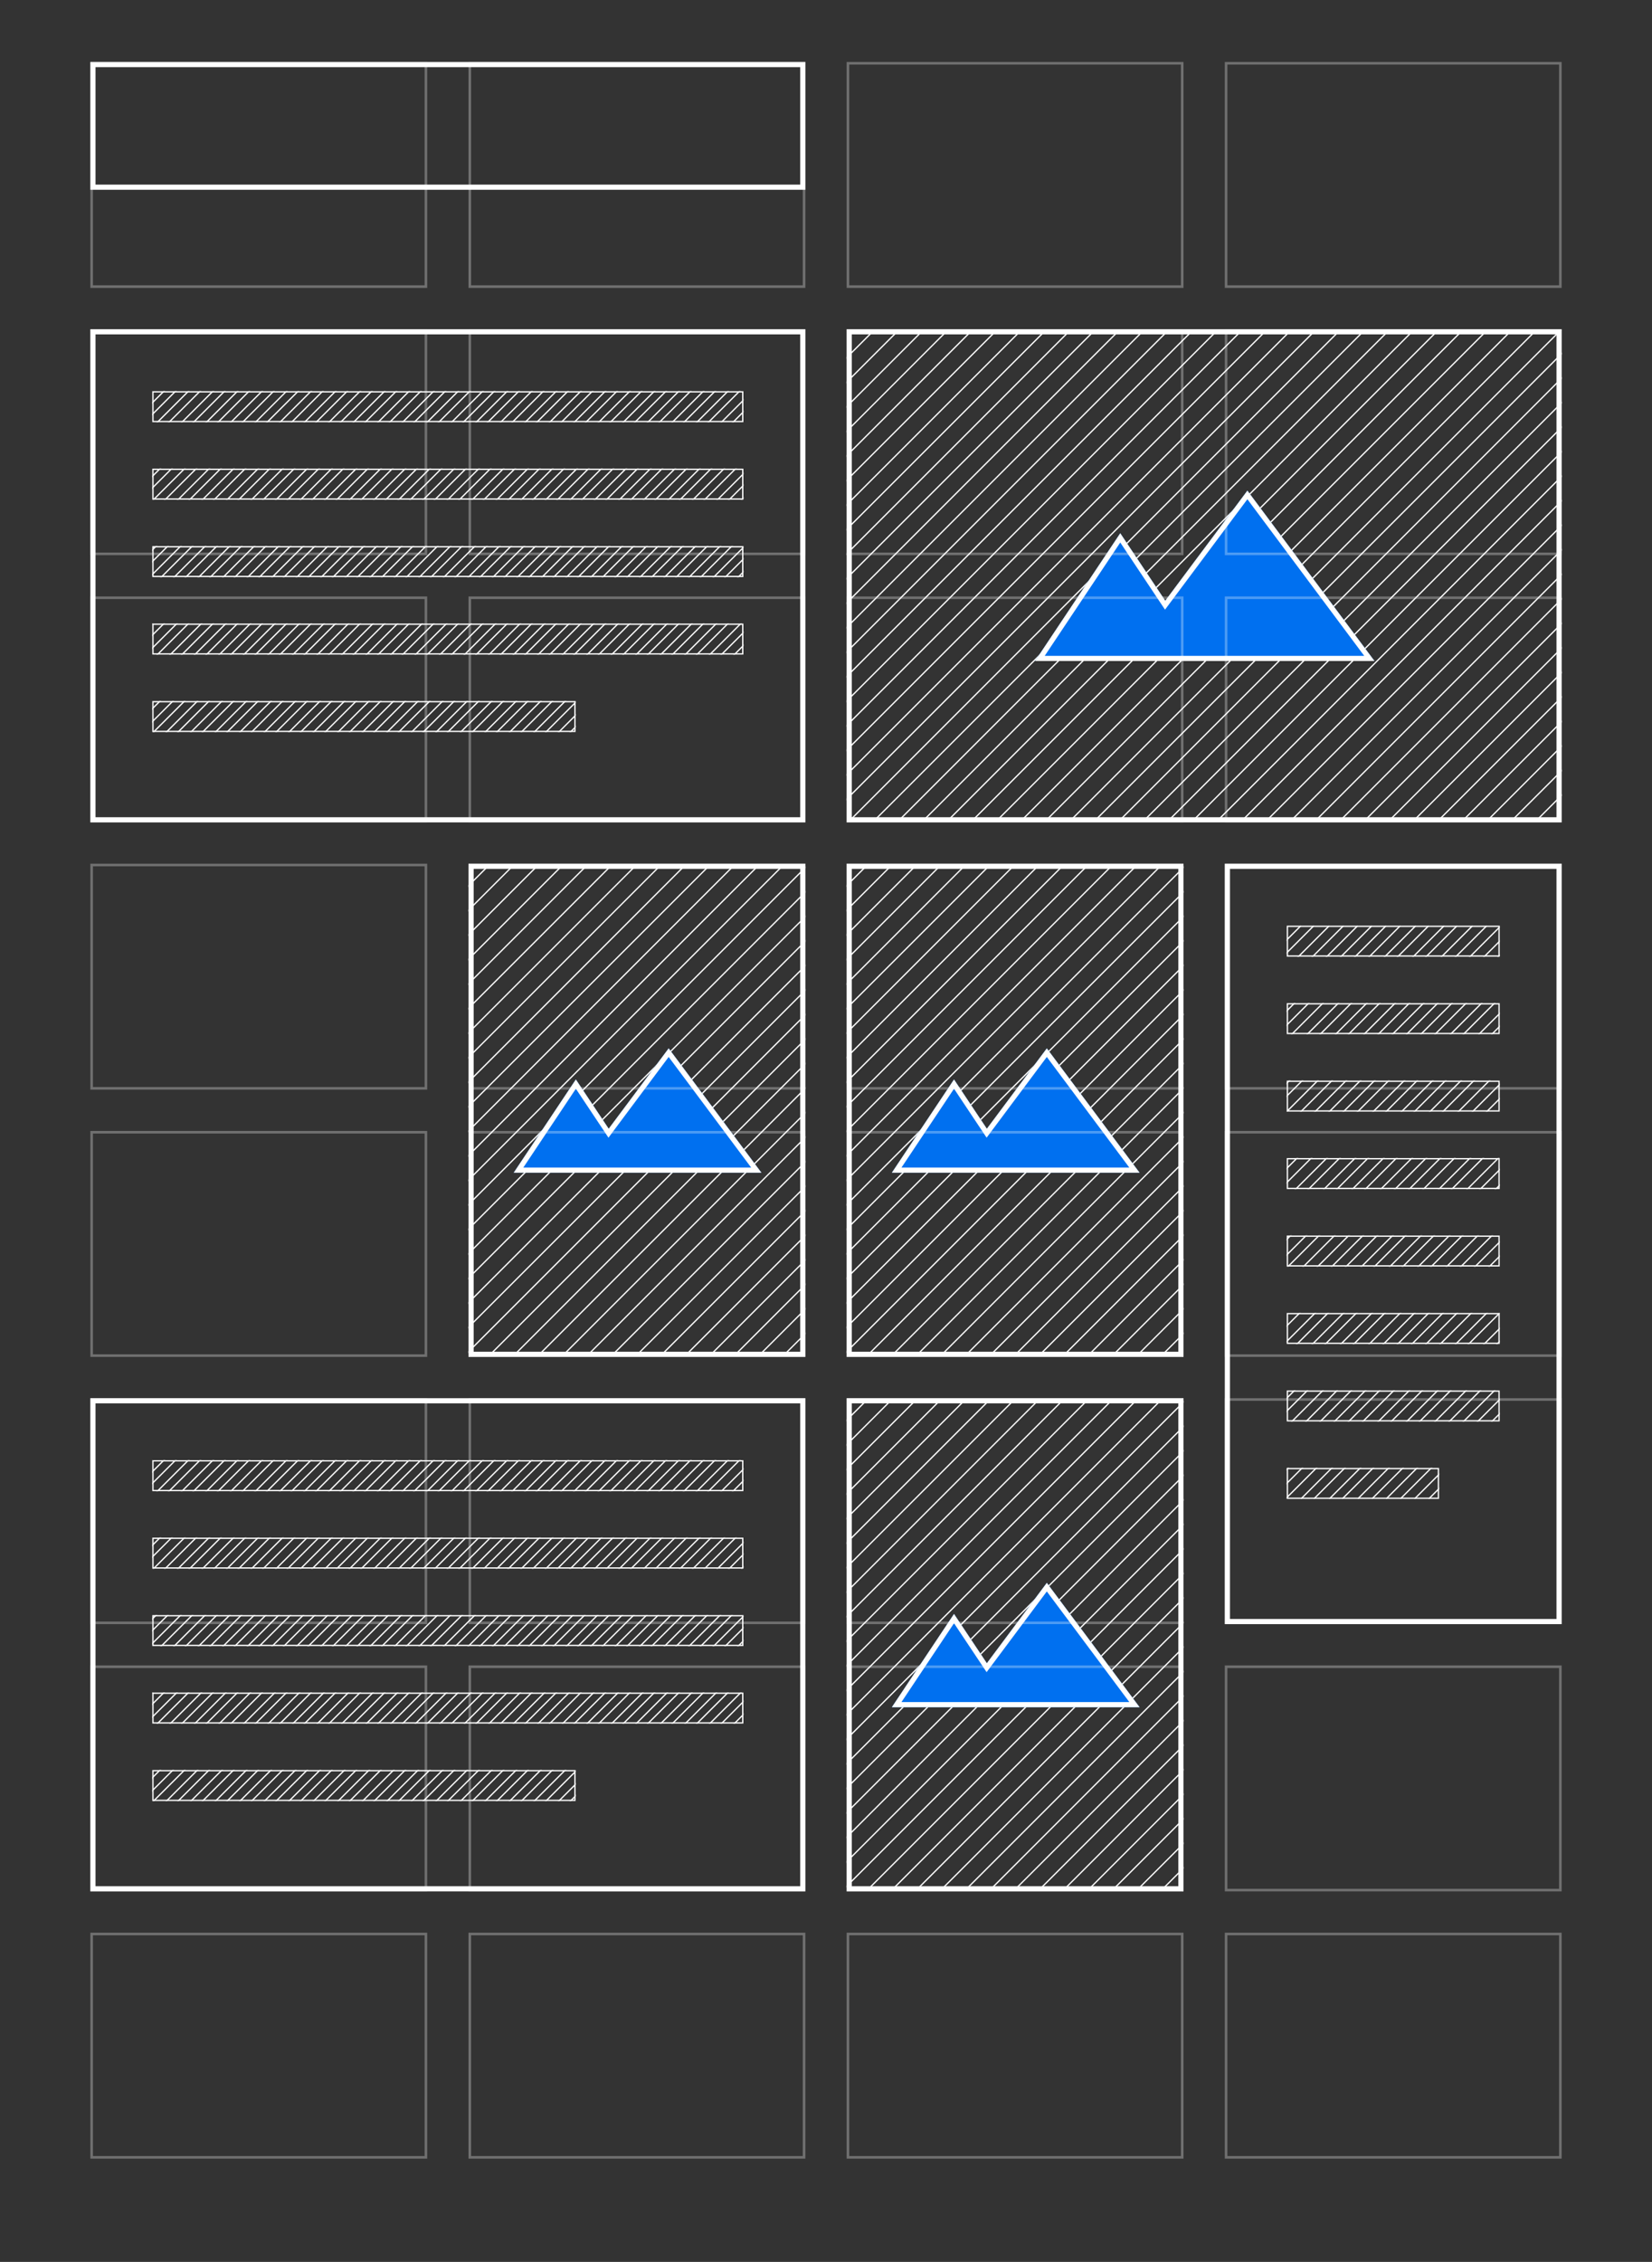 <svg xmlns="http://www.w3.org/2000/svg" width="1280" height="1752" viewBox="0 0 1280 1752" xmlns:xlink="http://www.w3.org/1999/xlink" style="background:#0070f0">
  <rect x="0" y="0" width="1280" height="1752" fill="#333333" stroke="none"/>
  <defs>
    <rect id="a" width="261" height="382"/>
    <path id="c" d="M108.63,205.263 L83.183,167.091 L35,239.365 L107.274,239.365 L227,239.365 L155.091,143 L108.63,205.263 Z"/>
    <rect id="d" width="261" height="382"/>
    <path id="f" d="M108.63,205.263 L83.183,167.091 L35,239.365 L107.274,239.365 L227,239.365 L155.091,143 L108.63,205.263 Z"/>
    <rect id="g" width="261" height="382"/>
    <path id="i" d="M108.63,205.263 L83.183,167.091 L35,239.365 L107.274,239.365 L227,239.365 L155.091,143 L108.63,205.263 Z"/>
    <path id="j" d="M48,48 L213,48 L213,72 L48,72 L48,48 Z M48,108 L213,108 L213,132 L48,132 L48,108 Z M48,168 L213,168 L213,192 L48,192 L48,168 Z M48,228 L213,228 L213,252 L48,252 L48,228 Z M48,288 L213,288 L213,312 L48,312 L48,288 Z M48,348 L213,348 L213,372 L48,372 L48,348 Z M48,408 L213,408 L213,432 L48,432 L48,408 Z M48,468 L166,468 L166,492 L48,492 L48,468 Z"/>
    <rect id="l" width="554" height="382"/>
    <path id="n" d="M246.858,210.287 L212,158 L146,257 L245,257 L409,257 L310.5,125 L246.858,210.287 Z"/>
    <path id="o" d="M48,48 L506,48 L506,72 L48,72 L48,48 Z M48,108 L506,108 L506,132 L48,132 L48,108 Z M48,168 L506,168 L506,192 L48,192 L48,168 Z M48,228 L506,228 L506,252 L48,252 L48,228 Z M48,288 L376,288 L376,312 L48,312 L48,288 Z"/>
    <path id="q" d="M48,48 L506,48 L506,72 L48,72 L48,48 Z M48,108 L506,108 L506,132 L48,132 L48,108 Z M48,168 L506,168 L506,192 L48,192 L48,168 Z M48,228 L506,228 L506,252 L48,252 L48,228 Z M48,288 L376,288 L376,312 L48,312 L48,288 Z"/>
  </defs>
  <g fill="none" fill-rule="evenodd">
    <g transform="translate(70 48)">
      <g transform="translate(293 621)">
        <mask id="b" fill="white">
          <use xlink:href="#a"/>
        </mask>
        <rect width="257" height="378" x="2" y="2" stroke="#FFFFFF" stroke-width="4"/>
        <path stroke="#FFFFFF" d="M-364 381L16 1M-345 381L35 1M-326 381L54 1M-307 381L73 1M-288 381L92 1M-269 381L111 1M-250 381L130 1M-231 381L149 1M-212 381L168 1M-193 381L187 1M-174 381L206 1M-155 381L225 1M-136 381L244 1M-117 381L263 1M-98 381L282 1M-79 381L301 1M-60 381L320 1M-41 381L339 1M-22 381L358 1M-3 381L377 1M16 381L396 1M35 381L415 1M54 381L434 1M73 381L453 1M92 381L472 1M111 381L491 1M130 381L510 1M149 381L529 1M168 381L548 1M187 381L567 1M206 381L586 1M225 381L605 1M244 381L624 1" mask="url(#b)"/>
        <g mask="url(#b)">
          <use fill="#0070F0" xlink:href="#c"/>
          <path stroke="#FFFFFF" stroke-width="4" d="M83.183,170.697 L38.737,237.365 L223.012,237.365 L155.091,146.344 L108.538,208.73 L83.183,170.697 Z"/>
        </g>
      </g>
      <g transform="translate(586 621)">
        <mask id="e" fill="white">
          <use xlink:href="#d"/>
        </mask>
        <rect width="257" height="378" x="2" y="2" stroke="#FFFFFF" stroke-width="4"/>
        <path stroke="#FFFFFF" d="M-364 381L16 1M-345 381L35 1M-326 381L54 1M-307 381L73 1M-288 381L92 1M-269 381L111 1M-250 381L130 1M-231 381L149 1M-212 381L168 1M-193 381L187 1M-174 381L206 1M-155 381L225 1M-136 381L244 1M-117 381L263 1M-98 381L282 1M-79 381L301 1M-60 381L320 1M-41 381L339 1M-22 381L358 1M-3 381L377 1M16 381L396 1M35 381L415 1M54 381L434 1M73 381L453 1M92 381L472 1M111 381L491 1M130 381L510 1M149 381L529 1M168 381L548 1M187 381L567 1M206 381L586 1M225 381L605 1M244 381L624 1" mask="url(#e)"/>
        <g mask="url(#e)">
          <use fill="#0070F0" xlink:href="#f"/>
          <path stroke="#FFFFFF" stroke-width="4" d="M83.183,170.697 L38.737,237.365 L223.012,237.365 L155.091,146.344 L108.538,208.73 L83.183,170.697 Z"/>
        </g>
      </g>
      <g transform="translate(586 1035)">
        <mask id="h" fill="white">
          <use xlink:href="#g"/>
        </mask>
        <rect width="257" height="378" x="2" y="2" stroke="#FFFFFF" stroke-width="4"/>
        <path stroke="#FFFFFF" d="M-364 381L16 1M-345 381L35 1M-326 381L54 1M-307 381L73 1M-288 381L92 1M-269 381L111 1M-250 381L130 1M-231 381L149 1M-212 381L168 1M-193 381L187 1M-174 381L206 1M-155 381L225 1M-136 381L244 1M-117 381L263 1M-98 381L282 1M-79 381L301 1M-60 381L320 1M-41 381L339 1M-22 381L358 1M-3 381L377 1M16 381L396 1M35 381L415 1M54 381L434 1M73 381L453 1M92 381L472 1M111 381L491 1M130 381L510 1M149 381L529 1M168 381L548 1M187 381L567 1M206 381L586 1M225 381L605 1M244 381L624 1" mask="url(#h)"/>
        <g mask="url(#h)">
          <use fill="#0070F0" xlink:href="#i"/>
          <path stroke="#FFFFFF" stroke-width="4" d="M83.183,170.697 L38.737,237.365 L223.012,237.365 L155.091,146.344 L108.538,208.73 L83.183,170.697 Z"/>
        </g>
      </g>
      <g transform="translate(879 621)">
        <rect width="257" height="585" x="2" y="2" stroke="#FFFFFF" stroke-width="4"/>
        <mask id="k" fill="white">
          <use xlink:href="#j"/>
        </mask>
        <path stroke="#FFFFFF" d="M48.5,48.5 L48.5,71.5 L212.5,71.5 L212.5,48.5 L48.5,48.5 Z M48.5,108.5 L48.5,131.5 L212.5,131.5 L212.5,108.5 L48.5,108.5 Z M48.5,168.5 L48.5,191.5 L212.5,191.5 L212.5,168.5 L48.5,168.5 Z M48.5,228.5 L48.5,251.5 L212.5,251.5 L212.5,228.5 L48.5,228.5 Z M48.5,288.5 L48.5,311.5 L212.5,311.5 L212.5,288.5 L48.5,288.5 Z M48.5,348.5 L48.5,371.5 L212.5,371.5 L212.5,348.5 L48.5,348.5 Z M48.5,408.5 L48.5,431.5 L212.5,431.5 L212.5,408.5 L48.5,408.5 Z M48.5,468.5 L48.5,491.5 L165.5,491.5 L165.5,468.5 L48.5,468.5 Z"/>
        <path stroke="#FFFFFF" d="M-419 492L25 48M-397 492L47 48M-375 492L69 48M-352 492L92 48M-330 492L114 48M-308 492L136 48M-286 492L158 48M-264 492L180 48M-241 492L203 48M-219 492L225 48M-197 492L247 48M-175 492L269 48M-153 492L291 48M-131 492L313 48M-108 492L336 48M-86 492L358 48M-64 492L380 48M-42 492L402 48M-20 492L424 48M3 492L447 48M25 492L469 48M47 492L491 48M69 492L513 48M91 492L535 48M114 492L558 48M136 492L580 48M158 492L602 48M180 492L624 48M202 492L646 48M225 492L669 48M-407 492L37 48M-385 492L59 48M-363 492L81 48M-341 492L103 48M-319 492L125 48M-296 492L148 48M-274 492L170 48M-252 492L192 48M-230 492L214 48M-208 492L236 48M-185 492L259 48M-163 492L281 48M-141 492L303 48M-119 492L325 48M-97 492L347 48M-74 492L370 48M-52 492L392 48M-30 492L414 48M-8 492L436 48M14 492L458 48M36 492L480 48M59 492L503 48M81 492L525 48M103 492L547 48M125 492L569 48M147 492L591 48M170 492L614 48M192 492L636 48M214 492L658 48M236 492L680 48" mask="url(#k)"/>
      </g>
      <g transform="translate(586 207)">
        <mask id="m" fill="white">
          <use xlink:href="#l"/>
        </mask>
        <rect width="550" height="378" x="2" y="2" stroke="#FFFFFF" stroke-width="4"/>
        <path stroke="#FFFFFF" d="M-359 381L21 1M-340 381L40 1M-321 381L59 1M-302 381L78 1M-283 381L97 1M-264 381L116 1M-245 381L135 1M-226 381L154 1M-207 381L173 1M-188 381L192 1M-169 381L211 1M-150 381L230 1M-131 381L249 1M-112 381L268 1M-93 381L287 1M-74 381L306 1M-55 381L325 1M-36 381L344 1M-17 381L363 1M2 381L382 1M21 381L401 1M40 381L420 1M59 381L439 1M78 381L458 1M97 381L477 1M116 381L496 1M135 381L515 1M154 381L534 1M173 381L553 1M192 381L572 1M211 381L591 1M230 381L610 1M249 381L629 1M268 381L648 1M287 381L667 1M306 381L686 1M325 381L705 1M344 381L724 1M363 381L743 1M382 381L762 1M401 381L781 1M420 381L800 1M439 381L819 1M458 381L838 1M477 381L857 1M496 381L876 1M515 381L895 1M534 381L914 1" mask="url(#m)"/>
        <g mask="url(#m)">
          <use fill="#0070F0" xlink:href="#n"/>
          <path stroke="#FFFFFF" stroke-width="4" d="M212,161.606 L149.737,255 L405.012,255 L310.5,128.344 L246.766,213.754 L212,161.606 Z"/>
        </g>
      </g>
      <g transform="translate(0 207)">
        <rect width="550" height="378" x="2" y="2" stroke="#FFFFFF" stroke-width="4"/>
        <mask id="p" fill="white">
          <use xlink:href="#o"/>
        </mask>
        <path stroke="#FFFFFF" d="M48.5,48.5 L48.5,71.5 L505.5,71.5 L505.5,48.5 L48.5,48.5 Z M48.5,108.5 L48.5,131.5 L505.5,131.5 L505.5,108.5 L48.5,108.5 Z M48.5,168.5 L48.5,191.5 L505.5,191.5 L505.5,168.5 L48.5,168.5 Z M48.5,228.5 L48.5,251.5 L505.5,251.5 L505.5,228.5 L48.5,228.5 Z M48.5,288.5 L48.5,311.5 L375.5,311.5 L375.5,288.5 L48.5,288.5 Z"/>
        <path stroke="#FFFFFF" d="M-343 381L37 1M-324 381L56 1M-305 381L75 1M-286 381L94 1M-267 381L113 1M-248 381L132 1M-229 381L151 1M-210 381L170 1M-191 381L189 1M-172 381L208 1M-153 381L227 1M-134 381L246 1M-115 381L265 1M-96 381L284 1M-77 381L303 1M-58 381L322 1M-39 381L341 1M-20 381L360 1M-1 381L379 1M18 381L398 1M37 381L417 1M56 381L436 1M75 381L455 1M94 381L474 1M113 381L493 1M132 381L512 1M151 381L531 1M170 381L550 1M189 381L569 1M208 381L588 1M227 381L607 1M246 381L626 1M265 381L645 1M284 381L664 1M303 381L683 1M322 381L702 1M341 381L721 1M360 381L740 1M379 381L759 1M398 381L778 1M417 381L797 1M436 381L816 1M455 381L835 1M474 381L854 1M493 381L873 1M512 381L892 1M531 381L911 1M550 381L930 1M-333 381L47 1M-314 381L66 1M-295 381L85 1M-276 381L104 1M-257 381L123 1M-238 381L142 1M-219 381L161 1M-200 381L180 1M-181 381L199 1M-162 381L218 1M-143 381L237 1M-124 381L256 1M-105 381L275 1M-86 381L294 1M-67 381L313 1M-48 381L332 1M-29 381L351 1M-10 381L370 1M9 381L389 1M28 381L408 1M47 381L427 1M66 381L446 1M85 381L465 1M104 381L484 1M123 381L503 1M142 381L522 1M161 381L541 1M180 381L560 1M199 381L579 1M218 381L598 1M237 381L617 1M256 381L636 1M275 381L655 1M294 381L674 1M313 381L693 1M332 381L712 1M351 381L731 1M370 381L750 1M389 381L769 1M408 381L788 1M427 381L807 1M446 381L826 1M465 381L845 1M484 381L864 1M503 381L883 1M522 381L902 1M541 381L921 1M560 381L940 1" mask="url(#p)"/>
      </g>
      <g transform="translate(0 1035)">
        <rect width="550" height="378" x="2" y="2" stroke="#FFFFFF" stroke-width="4"/>
        <mask id="r" fill="white">
          <use xlink:href="#q"/>
        </mask>
        <path stroke="#FFFFFF" d="M48.5,48.5 L48.5,71.5 L505.5,71.5 L505.5,48.5 L48.5,48.5 Z M48.5,108.5 L48.5,131.5 L505.5,131.5 L505.5,108.5 L48.5,108.5 Z M48.5,168.5 L48.5,191.5 L505.5,191.5 L505.5,168.5 L48.5,168.5 Z M48.5,228.5 L48.5,251.5 L505.5,251.5 L505.5,228.5 L48.5,228.5 Z M48.5,288.5 L48.5,311.5 L375.5,311.5 L375.5,288.5 L48.5,288.5 Z"/>
        <path stroke="#FFFFFF" d="M-343 381L37 1M-324 381L56 1M-305 381L75 1M-286 381L94 1M-267 381L113 1M-248 381L132 1M-229 381L151 1M-210 381L170 1M-191 381L189 1M-172 381L208 1M-153 381L227 1M-134 381L246 1M-115 381L265 1M-96 381L284 1M-77 381L303 1M-58 381L322 1M-39 381L341 1M-20 381L360 1M-1 381L379 1M18 381L398 1M37 381L417 1M56 381L436 1M75 381L455 1M94 381L474 1M113 381L493 1M132 381L512 1M151 381L531 1M170 381L550 1M189 381L569 1M208 381L588 1M227 381L607 1M246 381L626 1M265 381L645 1M284 381L664 1M303 381L683 1M322 381L702 1M341 381L721 1M360 381L740 1M379 381L759 1M398 381L778 1M417 381L797 1M436 381L816 1M455 381L835 1M474 381L854 1M493 381L873 1M512 381L892 1M531 381L911 1M550 381L930 1M-333 381L47 1M-314 381L66 1M-295 381L85 1M-276 381L104 1M-257 381L123 1M-238 381L142 1M-219 381L161 1M-200 381L180 1M-181 381L199 1M-162 381L218 1M-143 381L237 1M-124 381L256 1M-105 381L275 1M-86 381L294 1M-67 381L313 1M-48 381L332 1M-29 381L351 1M-10 381L370 1M9 381L389 1M28 381L408 1M47 381L427 1M66 381L446 1M85 381L465 1M104 381L484 1M123 381L503 1M142 381L522 1M161 381L541 1M180 381L560 1M199 381L579 1M218 381L598 1M237 381L617 1M256 381L636 1M275 381L655 1M294 381L674 1M313 381L693 1M332 381L712 1M351 381L731 1M370 381L750 1M389 381L769 1M408 381L788 1M427 381L807 1M446 381L826 1M465 381L845 1M484 381L864 1M503 381L883 1M522 381L902 1M541 381L921 1M560 381L940 1" mask="url(#r)"/>
      </g>
      <rect width="550" height="95" x="2" y="2" stroke="#FFFFFF" stroke-width="4"/>
    </g>
    <g stroke="#FFFFFF" stroke-width="2" opacity=".3" transform="translate(70 48)">
      <rect width="259" height="173" x="1" y="1"/>
      <rect width="259" height="173" x="1" y="622"/>
      <rect width="259" height="173" x="587" y="1"/>
      <rect width="259" height="173" x="587" y="622"/>
      <rect width="259" height="173" x="1" y="208"/>
      <rect width="259" height="173" x="1" y="829"/>
      <rect width="259" height="173" x="1" y="1243"/>
      <rect width="259" height="173" x="587" y="208"/>
      <rect width="259" height="173" x="587" y="829"/>
      <rect width="259" height="173" x="587" y="1243"/>
      <rect width="259" height="173" x="1" y="415"/>
      <rect width="259" height="173" x="1" y="1036"/>
      <rect width="259" height="173" x="1" y="1450"/>
      <rect width="259" height="173" x="587" y="415"/>
      <rect width="259" height="173" x="587" y="1036"/>
      <rect width="259" height="173" x="587" y="1450"/>
      <rect width="259" height="173" x="294" y="1"/>
      <rect width="259" height="173" x="294" y="622"/>
      <rect width="259" height="173" x="880" y="1"/>
      <rect width="259" height="173" x="880" y="622"/>
      <rect width="259" height="173" x="294" y="208"/>
      <rect width="259" height="173" x="294" y="829"/>
      <rect width="259" height="173" x="294" y="1243"/>
      <rect width="259" height="173" x="880" y="208"/>
      <rect width="259" height="173" x="880" y="829"/>
      <rect width="259" height="173" x="880" y="1243"/>
      <rect width="259" height="173" x="294" y="415"/>
      <rect width="259" height="173" x="294" y="1036"/>
      <rect width="259" height="173" x="294" y="1450"/>
      <rect width="259" height="173" x="880" y="415"/>
      <rect width="259" height="173" x="880" y="1036"/>
      <rect width="259" height="173" x="880" y="1450"/>
    </g>
  </g>
</svg>
